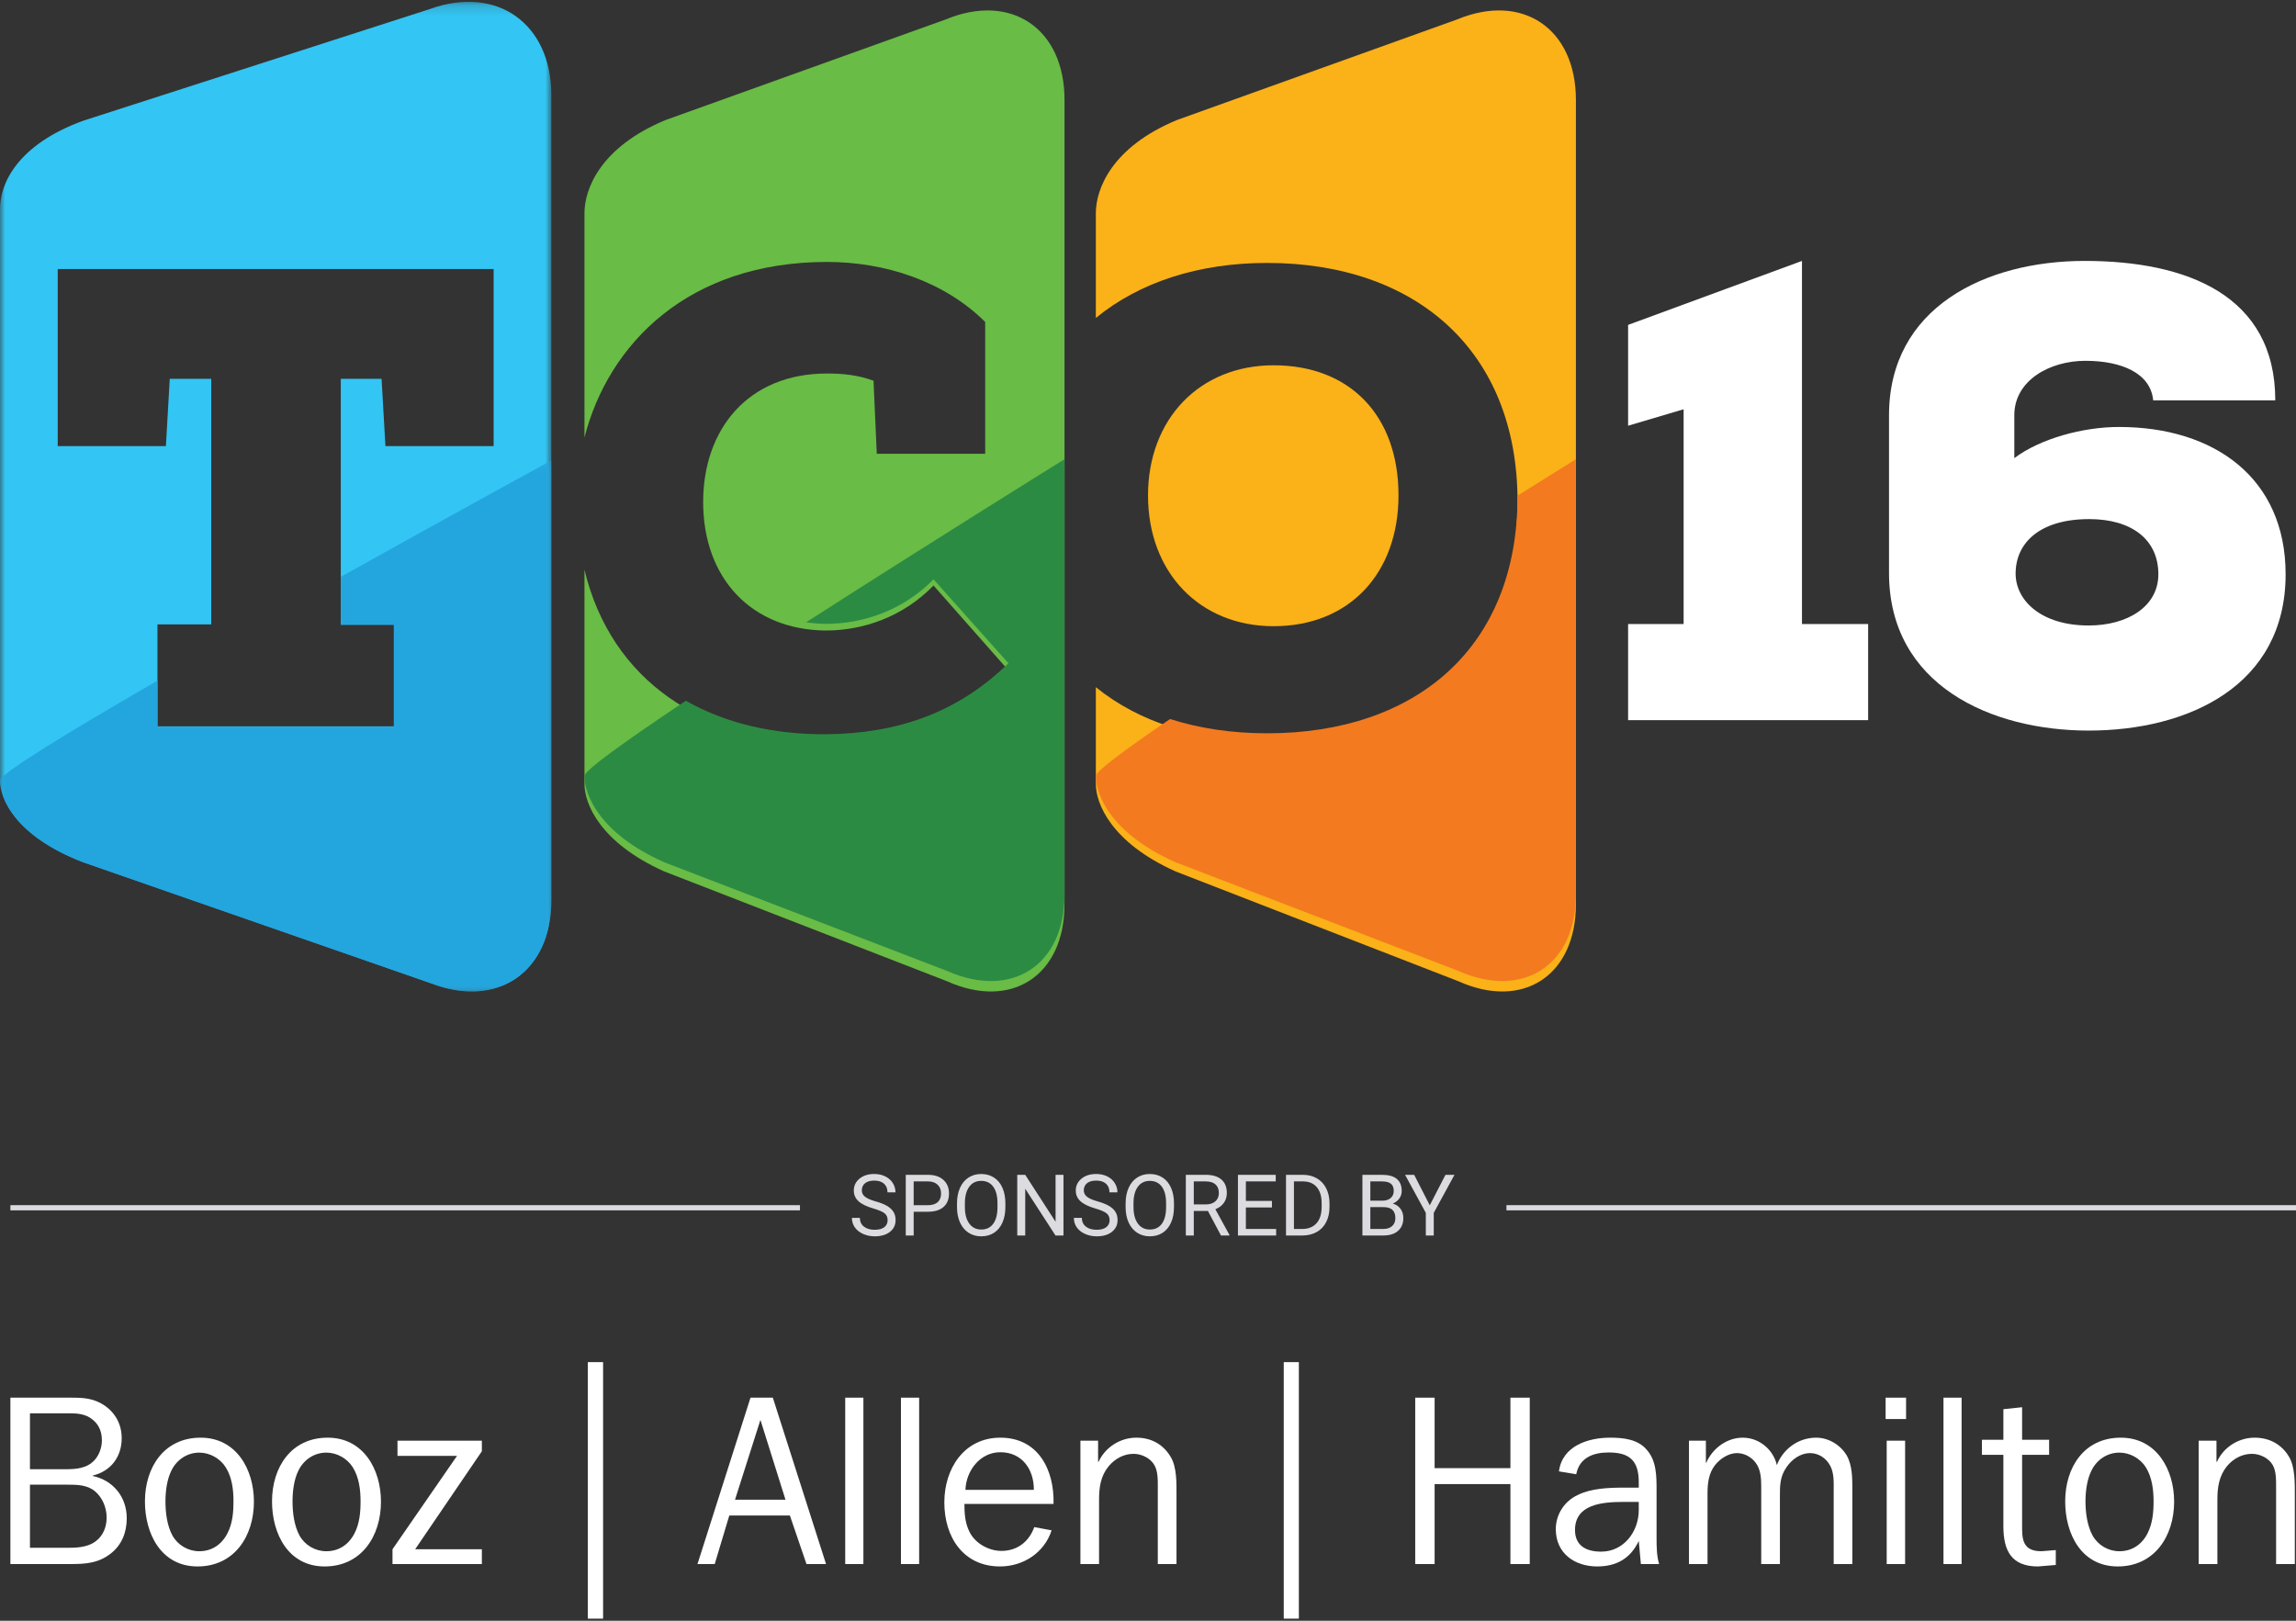 <?xml version="1.0" encoding="UTF-8" standalone="no"?>
<svg width="221px" height="156px" viewBox="0 0 221 156" version="1.1" xmlns="http://www.w3.org/2000/svg" xmlns:xlink="http://www.w3.org/1999/xlink">
    <rect x="0" y="0" width="221" height="156" fill="#333333" stroke="none"/>
    <!-- Generator: Sketch 3.8.3 (29802) - http://www.bohemiancoding.com/sketch -->
    <title>tco16-bah</title>
    <desc>Created with Sketch.</desc>
    <defs>
        <polygon id="path-1" points="53.07 0.173 6.46664079e-05 0.173 6.46664079e-05 95.434 53.07 95.434"></polygon>
        <polygon id="path-3" points="53.07 51.233 0 51.233 0 0.122 53.07 0.122"></polygon>
    </defs>
    <g id="Dashboard-Banners" stroke="none" stroke-width="1" fill="none" fill-rule="evenodd">
        <g id="TCO-Banner" transform="translate(-895, -118)">
            <g id="tco16-bah" transform="translate(895, 118)">
                <g id="Group-2" transform="translate(1, 113)">
                    <g id="Group" transform="translate(0, 18)" fill="#FFFFFF">
                        <path d="M5.791,19.544 C7.236,19.544 8.476,19.469 9.682,18.516 C10.732,17.686 11.2,16.488 11.2,15.135 C11.2,13.072 9.882,11.485 7.934,11.069 L7.934,11.024 C9.659,10.608 10.714,9.242 10.714,7.427 C10.714,6.12 10.12,5.004 9.053,4.277 C7.996,3.574 7.031,3.529 5.815,3.529 L-2.17821782e-05,3.529 L-2.17821782e-05,19.544 L5.791,19.544 Z M1.883,10.419 L1.883,5.035 L5.437,5.035 C6.228,5.035 6.944,5.035 7.625,5.434 C8.435,5.943 8.808,6.672 8.808,7.647 C8.808,8.439 8.451,9.323 7.815,9.806 C7.008,10.441 5.927,10.419 4.939,10.419 L1.883,10.419 Z M1.883,17.975 L1.883,11.904 L5.473,11.904 C6.368,11.904 7.352,11.904 8.112,12.515 C8.851,13.123 9.264,14.089 9.264,15.074 C9.264,15.949 8.941,16.78 8.276,17.301 C7.58,17.869 6.618,17.975 5.747,17.975 L1.883,17.975 Z" id="Fill-1"></path>
                        <path d="M12.951,13.517 C12.951,16.641 14.517,19.775 18.014,19.775 C21.553,19.775 23.441,16.859 23.441,13.542 C23.441,10.419 21.738,7.38 18.313,7.38 C14.799,7.38 12.951,10.224 12.951,13.517 M14.926,13.517 C14.926,12.555 15.066,11.398 15.505,10.534 C16.015,9.485 17.039,8.819 18.177,8.819 C19.192,8.819 20.172,9.365 20.728,10.234 C21.337,11.208 21.474,12.388 21.474,13.517 C21.474,14.557 21.384,15.643 20.894,16.586 C20.336,17.675 19.379,18.311 18.177,18.311 C17.111,18.311 16.106,17.722 15.597,16.795 C15.084,15.857 14.926,14.605 14.926,13.517" id="Fill-4"></path>
                        <path d="M25.183,13.517 C25.183,16.641 26.753,19.775 30.247,19.775 C33.787,19.775 35.67,16.859 35.67,13.542 C35.67,10.419 33.969,7.38 30.542,7.38 C27.027,7.38 25.183,10.224 25.183,13.517 M27.157,13.517 C27.157,12.555 27.294,11.398 27.731,10.534 C28.245,9.485 29.264,8.819 30.407,8.819 C31.427,8.819 32.404,9.365 32.96,10.234 C33.561,11.208 33.706,12.388 33.706,13.517 C33.706,14.557 33.611,15.643 33.124,16.586 C32.566,17.675 31.613,18.311 30.407,18.311 C29.339,18.311 28.34,17.722 27.827,16.795 C27.318,15.857 27.157,14.605 27.157,13.517" id="Fill-6"></path>
                        <polygon id="Fill-8" points="45.381 8.688 38.961 18.119 45.381 18.119 45.381 19.544 36.78 19.544 36.78 18.119 42.989 9.133 37.26 9.133 37.26 7.67 45.381 7.67"></polygon>
                        <polygon id="Fill-10" points="55.58 24.799 57.05 24.799 57.05 0.109 55.58 0.109"></polygon>
                        <path d="M73.388,3.529 L71.239,3.529 L66.136,19.544 L67.795,19.544 L69.198,14.872 L75.03,14.872 L76.627,19.544 L78.51,19.544 L73.388,3.529 Z M74.606,13.35 L69.749,13.35 L72.194,5.67 L74.606,13.35 Z" id="Fill-12"></path>
                        <path d="M98.552,15.988 C98.051,17.395 96.909,18.279 95.391,18.279 C94.173,18.279 92.864,17.563 92.314,16.44 C91.882,15.555 91.83,14.681 91.83,13.755 L100.408,13.755 C100.496,10.466 98.926,7.38 95.291,7.38 C91.804,7.38 89.896,10.35 89.896,13.613 C89.896,16.934 91.711,19.775 95.255,19.775 C97.477,19.775 99.524,18.466 100.221,16.299 L98.552,15.988 Z M91.927,12.403 C91.994,10.54 93.346,8.781 95.291,8.781 C97.372,8.781 98.53,10.431 98.512,12.403 L91.927,12.403 Z" id="Fill-13"></path>
                        <path d="M104.696,9.7 L104.743,9.7 C105.358,8.348 106.779,7.38 108.377,7.38 C109.779,7.38 110.945,7.994 111.68,9.223 C112.293,10.224 112.243,11.816 112.243,12.981 L112.243,19.544 L110.444,19.544 L110.444,12.214 C110.444,11.507 110.47,10.624 110.114,10.019 C109.735,9.345 108.879,8.936 108.119,8.936 C107.178,8.936 106.333,9.389 105.708,10.135 C104.947,11.069 104.79,12.145 104.79,13.328 L104.79,19.544 L102.995,19.544 L102.995,7.67 L104.696,7.67 L104.696,9.7 Z" id="Fill-14"></path>
                        <path d="M212.345,9.7 L212.394,9.7 C212.993,8.348 214.423,7.38 216.015,7.38 C217.418,7.38 218.599,7.994 219.33,9.223 C219.928,10.224 219.887,11.816 219.887,12.981 L219.887,19.544 L218.084,19.544 L218.084,12.214 C218.084,11.507 218.108,10.624 217.763,10.019 C217.379,9.345 216.533,8.936 215.761,8.936 C214.827,8.936 213.964,9.389 213.344,10.135 C212.599,11.069 212.433,12.145 212.433,13.328 L212.433,19.544 L210.631,19.544 L210.631,7.67 L212.345,7.67 L212.345,9.7 Z" id="Fill-15"></path>
                        <polygon id="Fill-16" points="122.567 24.799 124.021 24.799 124.021 0.109 122.567 0.109"></polygon>
                        <polygon id="Fill-17" points="144.384 19.544 144.384 11.848 137.088 11.848 137.088 19.544 135.221 19.544 135.221 3.529 137.088 3.529 137.088 10.313 144.384 10.313 144.384 3.529 146.245 3.529 146.245 19.544"></polygon>
                        <path d="M155.258,12.19 C153.833,12.19 152.148,12.258 150.88,12.891 C149.6,13.469 148.752,14.757 148.752,16.18 C148.752,18.539 150.592,19.775 152.737,19.775 C154.557,19.775 155.935,19.033 156.738,17.322 L156.943,19.544 L158.695,19.544 C158.469,18.777 158.451,17.906 158.451,17.048 L158.451,12.439 C158.451,11.09 158.451,9.599 157.507,8.546 C156.645,7.522 155.247,7.38 153.976,7.38 C151.899,7.38 149.372,8.153 149.056,10.624 L150.719,10.902 C151.032,9.275 152.399,8.804 153.833,8.804 C155.873,8.804 156.738,9.599 156.738,11.676 L156.738,12.19 L155.258,12.19 Z M156.738,14.342 C156.738,16.44 155.28,18.35 153.12,18.35 C151.629,18.35 150.601,17.744 150.601,16.268 C150.601,13.821 153.134,13.563 155.28,13.563 L156.738,13.563 L156.738,14.342 Z" id="Fill-18"></path>
                        <path d="M163.2,7.67 L163.2,9.799 L163.236,9.799 C163.789,8.484 165.157,7.38 166.747,7.38 C168.39,7.38 169.72,8.602 170.028,10.021 C170.609,8.508 172.059,7.38 173.812,7.38 C174.995,7.38 176.139,8.059 176.752,9.087 C177.315,10.069 177.296,11.363 177.296,12.472 L177.296,19.544 L175.501,19.544 L175.501,12.472 C175.501,11.676 175.55,10.834 175.18,10.108 C174.794,9.345 174.039,8.865 173.222,8.865 C172.34,8.865 171.497,9.433 170.973,10.203 C170.299,11.161 170.324,12.026 170.324,13.153 L170.324,19.544 L168.525,19.544 L168.525,12.026 C168.525,11.363 168.478,10.608 168.138,10.019 C167.734,9.318 166.979,8.865 166.185,8.865 C165.384,8.865 164.554,9.411 164.071,10.033 C163.469,10.809 163.357,11.77 163.357,12.743 L163.357,19.544 L161.57,19.544 L161.57,7.67 L163.2,7.67 Z" id="Fill-19"></path>
                        <path d="M180.499,5.586 L182.468,5.586 L182.468,3.529 L180.499,3.529 L180.499,5.586 Z M180.603,19.544 L182.375,19.544 L182.375,7.67 L180.603,7.67 L180.603,19.544 Z" id="Fill-20"></path>
                        <polygon id="Fill-21" points="186.069 19.544 187.812 19.544 187.812 3.529 186.069 3.529"></polygon>
                        <polygon id="Fill-22" points="80.356 19.544 82.105 19.544 82.105 3.529 80.356 3.529"></polygon>
                        <polygon id="Fill-23" points="85.72 19.544 87.471 19.544 87.471 3.529 85.72 3.529"></polygon>
                        <path d="M196.879,19.633 L195.162,19.776 C192.61,19.776 191.834,18.263 191.834,15.899 L191.834,9.034 L189.77,9.034 L189.77,7.584 L191.834,7.584 L191.834,4.639 L193.637,4.45 L193.637,7.584 L196.236,7.584 L196.236,9.034 L193.637,9.034 L193.637,16.201 C193.637,17.585 194.031,18.31 195.509,18.31 L196.879,18.2 L196.879,19.633 Z" id="Fill-24"></path>
                        <path d="M197.784,13.517 C197.784,16.641 199.337,19.775 202.842,19.775 C206.374,19.775 208.27,16.859 208.27,13.542 C208.27,10.419 206.558,7.38 203.135,7.38 C199.613,7.38 197.784,10.224 197.784,13.517 M199.737,13.517 C199.737,12.555 199.88,11.398 200.32,10.534 C200.832,9.485 201.851,8.819 202.999,8.819 C204.016,8.819 204.994,9.365 205.549,10.234 C206.145,11.208 206.291,12.388 206.291,13.517 C206.291,14.557 206.192,15.643 205.712,16.586 C205.163,17.675 204.206,18.311 202.999,18.311 C201.923,18.311 200.935,17.722 200.417,16.795 C199.908,15.857 199.737,14.605 199.737,13.517" id="Fill-25"></path>
                    </g>
                    <path d="M83.059,3.317 C82.404,3.127 81.928,2.894 81.63,2.617 C81.332,2.34 81.183,1.999 81.183,1.592 C81.183,1.132 81.365,0.752 81.729,0.451 C82.094,0.15 82.567,0 83.15,0 C83.548,0 83.902,0.078 84.214,0.233 C84.525,0.388 84.766,0.602 84.937,0.874 C85.108,1.147 85.194,1.445 85.194,1.769 L84.426,1.769 C84.426,1.416 84.315,1.138 84.092,0.936 C83.87,0.735 83.556,0.634 83.15,0.634 C82.774,0.634 82.481,0.717 82.27,0.884 C82.059,1.051 81.954,1.283 81.954,1.58 C81.954,1.818 82.054,2.019 82.254,2.184 C82.454,2.348 82.795,2.499 83.276,2.635 C83.757,2.771 84.133,2.922 84.405,3.086 C84.676,3.251 84.878,3.443 85.009,3.662 C85.14,3.881 85.205,4.139 85.205,4.436 C85.205,4.909 85.023,5.288 84.657,5.573 C84.291,5.858 83.802,6 83.19,6 C82.793,6 82.422,5.923 82.077,5.769 C81.733,5.616 81.467,5.405 81.28,5.138 C81.093,4.87 81,4.567 81,4.227 L81.767,4.227 C81.767,4.58 81.896,4.859 82.155,5.064 C82.413,5.268 82.758,5.37 83.19,5.37 C83.593,5.37 83.902,5.287 84.116,5.122 C84.331,4.956 84.438,4.73 84.438,4.444 C84.438,4.158 84.339,3.936 84.14,3.78 C83.941,3.624 83.581,3.469 83.059,3.317 L83.059,3.317 Z M86.946,3.634 L86.946,5.92 L86.183,5.92 L86.183,0.08 L88.318,0.08 C88.951,0.08 89.447,0.243 89.806,0.57 C90.166,0.896 90.345,1.328 90.345,1.865 C90.345,2.432 90.169,2.868 89.818,3.174 C89.467,3.481 88.964,3.634 88.31,3.634 L86.946,3.634 Z M86.946,3.004 L88.318,3.004 C88.726,3.004 89.039,2.907 89.256,2.713 C89.473,2.519 89.582,2.239 89.582,1.873 C89.582,1.525 89.473,1.247 89.256,1.039 C89.039,0.83 88.741,0.722 88.362,0.714 L86.946,0.714 L86.946,3.004 Z M95.771,3.189 C95.771,3.761 95.675,4.26 95.485,4.686 C95.294,5.113 95.024,5.439 94.674,5.663 C94.324,5.888 93.916,6 93.449,6 C92.994,6 92.59,5.887 92.237,5.661 C91.885,5.435 91.611,5.113 91.416,4.695 C91.222,4.276 91.121,3.791 91.116,3.241 L91.116,2.82 C91.116,2.258 91.213,1.762 91.406,1.332 C91.6,0.901 91.873,0.572 92.227,0.343 C92.581,0.114 92.986,0 93.442,0 C93.905,0 94.314,0.113 94.668,0.339 C95.022,0.565 95.294,0.892 95.485,1.322 C95.675,1.751 95.771,2.25 95.771,2.82 L95.771,3.189 Z M95.012,2.811 C95.012,2.119 94.874,1.588 94.598,1.217 C94.323,0.847 93.937,0.662 93.442,0.662 C92.959,0.662 92.58,0.847 92.303,1.217 C92.026,1.588 91.883,2.102 91.875,2.759 L91.875,3.189 C91.875,3.86 92.015,4.387 92.295,4.771 C92.574,5.154 92.959,5.346 93.449,5.346 C93.942,5.346 94.324,5.165 94.594,4.803 C94.865,4.441 95.004,3.921 95.012,3.245 L95.012,2.811 Z M101.364,5.92 L100.596,5.92 L97.683,1.42 L97.683,5.92 L96.916,5.92 L96.916,0.08 L97.683,0.08 L100.604,4.6 L100.604,0.08 L101.364,0.08 L101.364,5.92 Z M104.424,3.317 C103.77,3.127 103.293,2.894 102.995,2.617 C102.697,2.34 102.548,1.999 102.548,1.592 C102.548,1.132 102.73,0.752 103.095,0.451 C103.459,0.15 103.933,0 104.516,0 C104.913,0 105.268,0.078 105.579,0.233 C105.89,0.388 106.131,0.602 106.302,0.874 C106.473,1.147 106.559,1.445 106.559,1.769 L105.792,1.769 C105.792,1.416 105.68,1.138 105.458,0.936 C105.235,0.735 104.921,0.634 104.516,0.634 C104.139,0.634 103.846,0.717 103.635,0.884 C103.425,1.051 103.319,1.283 103.319,1.58 C103.319,1.818 103.419,2.019 103.619,2.184 C103.819,2.348 104.16,2.499 104.641,2.635 C105.122,2.771 105.498,2.922 105.77,3.086 C106.041,3.251 106.243,3.443 106.374,3.662 C106.505,3.881 106.571,4.139 106.571,4.436 C106.571,4.909 106.388,5.288 106.022,5.573 C105.656,5.858 105.168,6 104.555,6 C104.158,6 103.787,5.923 103.442,5.769 C103.098,5.616 102.832,5.405 102.645,5.138 C102.459,4.87 102.365,4.567 102.365,4.227 L103.132,4.227 C103.132,4.58 103.262,4.859 103.52,5.064 C103.778,5.268 104.123,5.37 104.555,5.37 C104.958,5.37 105.267,5.287 105.482,5.122 C105.696,4.956 105.804,4.73 105.804,4.444 C105.804,4.158 105.704,3.936 105.505,3.78 C105.307,3.624 104.946,3.469 104.424,3.317 L104.424,3.317 Z M112,3.189 C112,3.761 111.905,4.26 111.714,4.686 C111.523,5.113 111.253,5.439 110.903,5.663 C110.554,5.888 110.145,6 109.679,6 C109.223,6 108.819,5.887 108.467,5.661 C108.114,5.435 107.841,5.113 107.646,4.695 C107.451,4.276 107.351,3.791 107.346,3.241 L107.346,2.82 C107.346,2.258 107.443,1.762 107.636,1.332 C107.829,0.901 108.103,0.572 108.457,0.343 C108.811,0.114 109.215,0 109.671,0 C110.135,0 110.544,0.113 110.897,0.339 C111.251,0.565 111.523,0.892 111.714,1.322 C111.905,1.751 112,2.25 112,2.82 L112,3.189 Z M111.241,2.811 C111.241,2.119 111.103,1.588 110.828,1.217 C110.552,0.847 110.167,0.662 109.671,0.662 C109.189,0.662 108.809,0.847 108.532,1.217 C108.255,1.588 108.113,2.102 108.105,2.759 L108.105,3.189 C108.105,3.86 108.245,4.387 108.524,4.771 C108.804,5.154 109.189,5.346 109.679,5.346 C110.172,5.346 110.554,5.165 110.824,4.803 C111.094,4.441 111.233,3.921 111.241,3.245 L111.241,2.811 Z M115.268,3.557 L113.908,3.557 L113.908,5.92 L113.141,5.92 L113.141,0.08 L115.057,0.08 C115.709,0.08 116.211,0.23 116.562,0.529 C116.913,0.829 117.088,1.265 117.088,1.837 C117.088,2.201 116.991,2.517 116.796,2.787 C116.601,3.057 116.33,3.259 115.983,3.393 L117.343,5.872 L117.343,5.92 L116.524,5.92 L115.268,3.557 Z M113.908,2.928 L115.081,2.928 C115.46,2.928 115.761,2.829 115.985,2.631 C116.209,2.433 116.321,2.168 116.321,1.837 C116.321,1.476 116.215,1.199 116.001,1.007 C115.788,0.814 115.48,0.717 115.077,0.714 L113.908,0.714 L113.908,2.928 Z M121.429,3.221 L118.921,3.221 L118.921,5.29 L121.834,5.29 L121.834,5.92 L118.158,5.92 L118.158,0.08 L121.795,0.08 L121.795,0.714 L118.921,0.714 L118.921,2.591 L121.429,2.591 L121.429,3.221 Z M122.784,5.92 L122.784,0.08 L124.418,0.08 C124.922,0.08 125.367,0.193 125.754,0.417 C126.141,0.642 126.439,0.961 126.65,1.376 C126.861,1.79 126.967,2.266 126.97,2.803 L126.97,3.176 C126.97,3.727 126.865,4.21 126.654,4.624 C126.443,5.039 126.143,5.357 125.752,5.579 C125.361,5.801 124.906,5.914 124.386,5.92 L122.784,5.92 Z M123.548,0.714 L123.548,5.29 L124.351,5.29 C124.939,5.29 125.397,5.106 125.724,4.737 C126.051,4.368 126.215,3.842 126.215,3.16 L126.215,2.82 C126.215,2.156 126.06,1.641 125.752,1.273 C125.443,0.906 125.005,0.719 124.438,0.714 L123.548,0.714 Z M130.138,5.92 L130.138,0.08 L132.03,0.08 C132.658,0.08 133.131,0.211 133.447,0.473 C133.764,0.735 133.922,1.123 133.922,1.636 C133.922,1.909 133.845,2.15 133.692,2.36 C133.538,2.57 133.329,2.733 133.064,2.848 C133.376,2.936 133.623,3.104 133.805,3.351 C133.986,3.598 134.077,3.893 134.077,4.235 C134.077,4.759 133.909,5.171 133.572,5.471 C133.236,5.77 132.76,5.92 132.145,5.92 L130.138,5.92 Z M130.901,3.189 L130.901,5.29 L132.161,5.29 C132.516,5.29 132.797,5.197 133.002,5.011 C133.207,4.826 133.31,4.57 133.31,4.243 C133.31,3.54 132.931,3.189 132.173,3.189 L130.901,3.189 Z M130.901,2.571 L132.054,2.571 C132.388,2.571 132.655,2.487 132.855,2.318 C133.055,2.15 133.155,1.921 133.155,1.632 C133.155,1.311 133.062,1.078 132.877,0.932 C132.691,0.787 132.409,0.714 132.03,0.714 L130.901,0.714 L130.901,2.571 Z M136.623,3.012 L138.133,0.08 L139,0.08 L137.005,3.742 L137.005,5.92 L136.241,5.92 L136.241,3.742 L134.246,0.08 L135.12,0.08 L136.623,3.012 Z" id="SPONSORED-BY" fill="#DCDCE0"></path>
                    <rect id="Rectangle-24" fill="#DCDCE0" x="0" y="3" width="76" height="0.5"></rect>
                    <rect id="Rectangle-24" fill="#DCDCE0" x="144" y="3" width="76" height="0.5"></rect>
                </g>
                <g id="Page-1">
                    <path d="M134.612,47.685 C134.612,39.991 129.932,35.16 122.588,35.16 C115.437,35.16 110.502,40.371 110.502,47.685 C110.502,55.123 115.502,60.274 122.588,60.274 C129.932,60.274 134.612,55.123 134.612,47.685" id="Fill-1" fill="#FBB118"></path>
                    <path d="M140.257,1.87 L113.289,11.551 C107.001,14.158 105.479,18.196 105.479,20.522 L105.479,30.605 C109.671,27.17 115.356,25.308 121.968,25.308 C136.255,25.308 146.07,33.724 146.07,48.291 C146.07,63.046 136.255,71.335 121.968,71.335 C115.356,71.335 109.671,69.541 105.479,66.141 L105.479,75.484 C105.479,77.317 106.94,81.094 113.154,83.878 L140.392,94.454 C146.605,97.235 151.689,93.892 151.689,87.022 L151.689,9.619 C151.689,2.749 146.544,-0.738 140.257,1.87" id="Fill-3" fill="#FBB118"></path>
                    <path d="M207.751,55.272 C207.751,51.9 205.141,49.965 201.099,49.965 C196.311,49.965 194.012,52.275 194.012,55.209 C194.012,57.77 196.438,60.205 201.039,60.205 C204.768,60.205 207.751,58.394 207.751,55.272 L207.751,55.272 Z M207.254,38.538 C207.007,35.917 204.208,34.729 200.727,34.729 C197.308,34.729 193.886,36.603 193.886,39.974 L193.886,44.097 C196.375,42.223 200.479,41.097 203.96,41.097 C213.161,41.097 220,46.031 220,55.272 C220,66.012 210.612,70.32 201.039,70.32 C191.649,70.32 181.826,65.95 181.826,55.148 L181.826,39.974 C181.826,29.609 191.091,25.114 200.662,25.114 C210.487,25.114 219.006,28.424 219.006,38.538 L207.254,38.538 Z" id="Fill-5" fill="#FFFFFF"></path>
                    <g id="Group-9">
                        <mask id="mask-2" fill="white">
                            <use xlink:href="#path-1"></use>
                        </mask>
                        <g id="Clip-8"></g>
                        <path d="M47.514,42.938 L37.1,42.938 L36.728,36.461 L32.802,36.461 L32.802,60.102 L37.914,60.102 L37.914,69.91 L15.157,69.91 L15.157,60.102 L20.333,60.102 L20.333,36.461 L16.34,36.461 L15.968,42.938 L5.556,42.938 L5.556,25.896 L47.514,25.896 L47.514,42.938 Z M41.396,0.864 L8.041,11.609 C1.619,13.932 6.46664079e-05,17.737 6.46664079e-05,20.067 L6.46664079e-05,36.809 L6.46664079e-05,59.256 L6.46664079e-05,75.102 C6.46664079e-05,76.938 1.569,80.473 7.932,82.957 L41.505,94.646 C47.865,97.131 53.07,93.535 53.07,86.657 L53.07,9.149 C53.07,2.269 47.817,-1.459 41.396,0.864 L41.396,0.864 Z" id="Fill-7" fill="#33C5F3" mask="url(#mask-2)"></path>
                    </g>
                    <path d="M91.033,1.87 L64.069,11.551 C57.78,14.158 56.256,18.196 56.256,20.522 L56.256,37.242 L56.256,42.116 C58.57,33.079 66.272,25.213 79.606,25.213 C85.139,25.213 90.85,27.035 94.828,30.99 L94.828,43.675 L84.394,43.675 L84.08,36.643 C82.528,36.076 81.036,35.951 79.606,35.951 C71.97,35.951 67.682,41.351 67.682,48.32 C67.682,55.667 72.341,60.627 79.486,60.69 C83.088,60.69 86.938,59.371 89.856,56.357 L97.063,64.521 C92.154,69.355 86.379,71.364 79.486,71.429 C67.717,71.481 58.814,65.524 56.256,54.833 L56.256,59.659 L56.256,75.484 C56.256,77.317 57.719,81.094 63.935,83.878 L91.168,94.454 C97.382,97.235 102.466,93.892 102.466,87.022 L102.466,9.619 C102.466,2.749 97.321,-0.738 91.033,1.87" id="Fill-10" fill="#69BC45"></path>
                    <polygon id="Fill-12" fill="#FFFFFF" points="173.448 60.066 173.448 25.114 156.712 31.272 156.712 40.977 162.055 39.393 162.055 60.066 156.712 60.066 156.712 69.315 179.817 69.315 179.817 60.066"></polygon>
                    <g id="Group-16" transform="translate(0, 44.201)">
                        <mask id="mask-4" fill="white">
                            <use xlink:href="#path-3"></use>
                        </mask>
                        <g id="Clip-15"></g>
                        <path d="M32.802,11.324 L32.802,15.95 L37.914,15.95 L37.914,25.744 L15.157,25.744 L15.157,21.319 C6.606,26.257 -4.31109386e-05,30.283 -4.31109386e-05,30.929 C-4.31109386e-05,32.762 1.569,36.293 7.932,38.773 L41.505,50.447 C47.865,52.928 53.07,49.337 53.07,42.468 L53.07,0.122 C53.07,0.122 43.681,5.248 32.802,11.324" id="Fill-14" fill="#23A5DE" mask="url(#mask-4)"></path>
                    </g>
                    <path d="M146.069,47.707 C146.069,47.731 146.07,47.754 146.07,47.778 C146.07,62.379 136.255,70.582 121.968,70.582 C118.586,70.582 115.449,70.112 112.626,69.208 C108.336,72.126 105.479,74.236 105.479,74.687 C105.479,76.501 106.94,80.239 113.154,82.994 L140.392,93.459 C146.605,96.212 151.689,92.904 151.689,86.106 L151.689,44.201 C151.689,44.201 149.498,45.561 146.069,47.707" id="Fill-17" fill="#F37A1F"></path>
                    <path d="M77.594,59.897 C78.205,59.983 78.831,60.042 79.486,60.048 C83.088,60.048 86.938,58.743 89.857,55.76 L97.063,63.839 C92.154,68.623 86.379,70.61 79.486,70.675 C74.354,70.697 69.77,69.585 66.017,67.45 C60.31,71.256 56.256,74.15 56.256,74.688 C56.256,76.501 57.719,80.239 63.935,82.994 L91.167,93.459 C97.382,96.212 102.466,92.904 102.466,86.106 L102.466,44.201 C102.466,44.201 89.704,52.119 77.594,59.897" id="Fill-19" fill="#2C8B43"></path>
                </g>
            </g>
        </g>
    </g>
</svg>